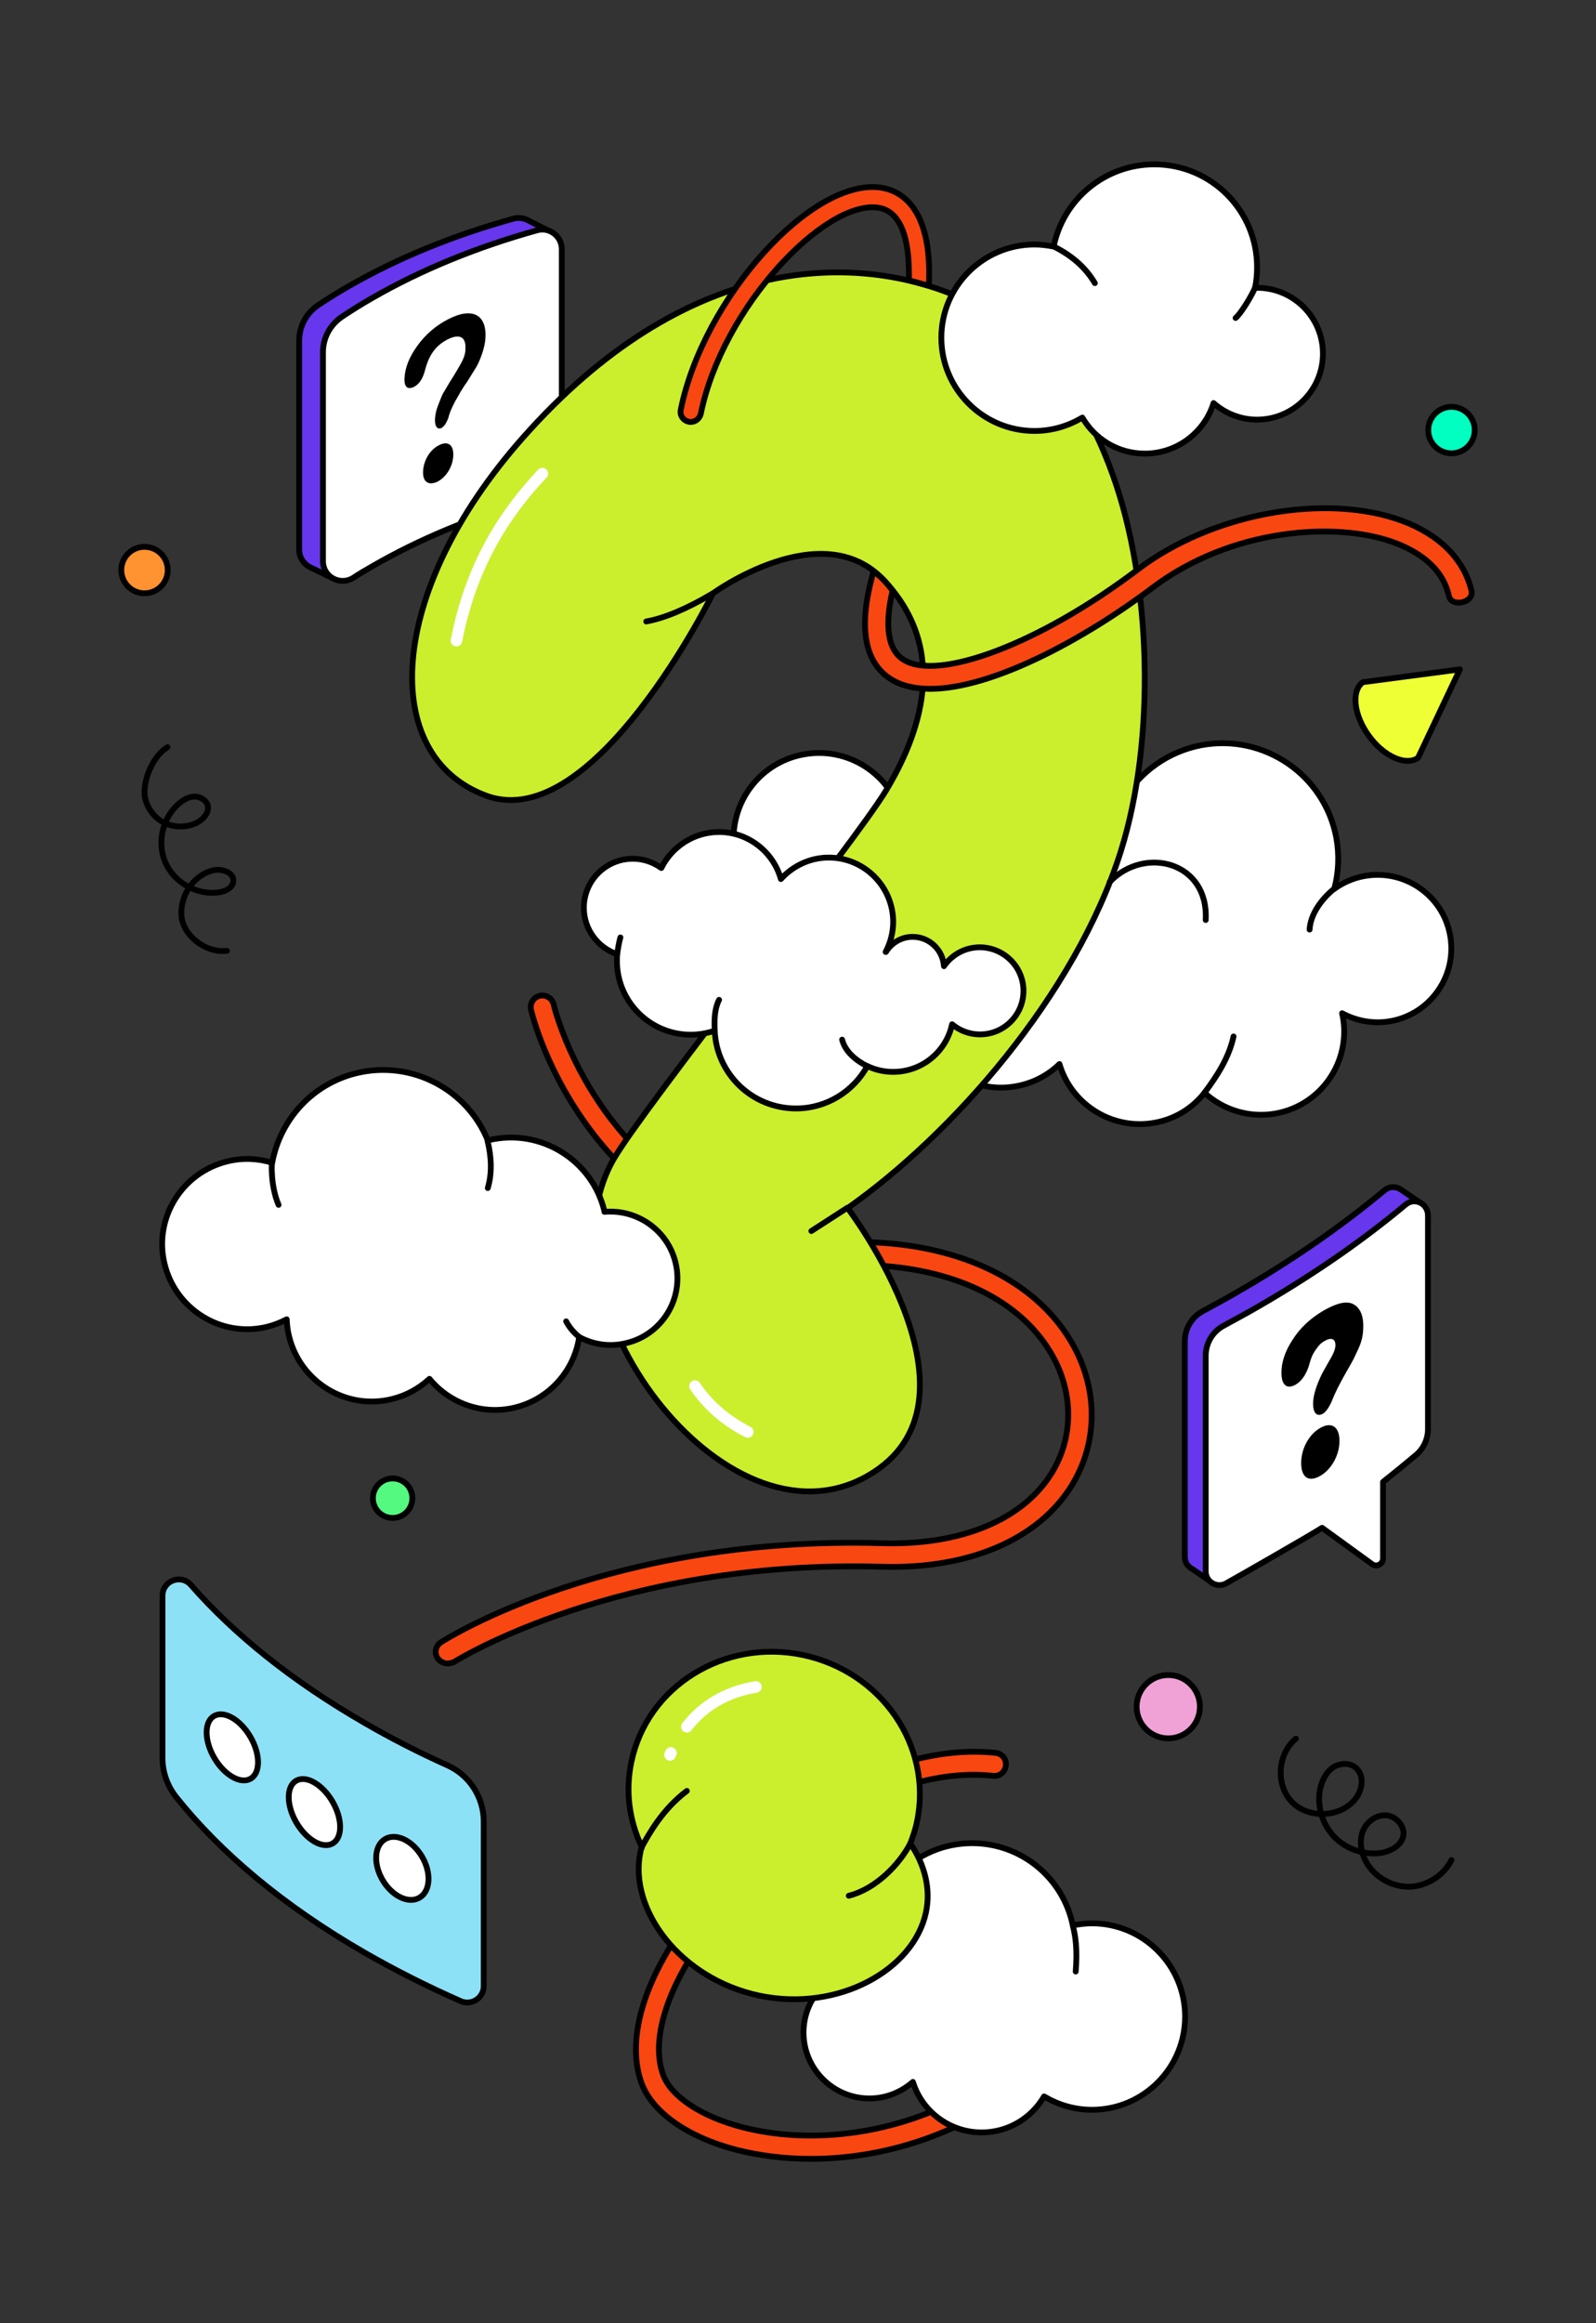 <svg xml:space="preserve" style="enable-background:new 0 0 550 800;" viewBox="0 0 550 800" y="0px" x="0px" xmlns:xlink="http://www.w3.org/1999/xlink" xmlns="http://www.w3.org/2000/svg" id="Layer_1" version="1.1">
<rect x="0" y="0" width="550" height="800" fill="#333333" stroke="none"/>
<style type="text/css">
	.st0{fill:#F94712;stroke:#000000;stroke-width:2;stroke-linecap:round;stroke-linejoin:round;stroke-miterlimit:10;}
	.st1{fill:#FFFFFF;stroke:#000000;stroke-width:2;stroke-linecap:round;stroke-linejoin:round;stroke-miterlimit:10;}
	.st2{fill:#6637EC;stroke:#000000;stroke-width:2;stroke-linecap:round;stroke-linejoin:round;stroke-miterlimit:10;}
	.st3{fill:none;stroke:#000000;stroke-width:2;stroke-linecap:round;stroke-linejoin:round;stroke-miterlimit:10;}
	.st4{enable-background:new    ;}
	.st5{fill:#CBEE2D;stroke:#000000;stroke-width:2;stroke-linecap:round;stroke-linejoin:round;stroke-miterlimit:10;}
	.st6{fill:none;stroke:#FFFFFF;stroke-width:4;stroke-linecap:round;stroke-linejoin:round;stroke-miterlimit:10;}
	.st7{fill:#EFFF36;stroke:#000000;stroke-width:2;stroke-linecap:round;stroke-linejoin:round;stroke-miterlimit:10;}
	.st8{fill:#F0A1D6;stroke:#000000;stroke-width:2;stroke-linecap:round;stroke-linejoin:round;stroke-miterlimit:10;}
	.st9{fill:#00FFC0;stroke:#000000;stroke-width:2;stroke-linecap:round;stroke-linejoin:round;stroke-miterlimit:10;}
	.st10{fill:#FF9231;stroke:#000000;stroke-width:2;stroke-linecap:round;stroke-linejoin:round;stroke-miterlimit:10;}
	.st11{fill:#54F980;stroke:#000000;stroke-width:2;stroke-linecap:round;stroke-linejoin:round;stroke-miterlimit:10;}
	.st12{fill:#8DE1F7;stroke:#000000;stroke-width:2;stroke-linecap:round;stroke-linejoin:round;stroke-miterlimit:10;}
</style>
<g id="Layer_2_1_">
</g>
<g id="Layer_1_1_">
	<g>
		<g>
			<path d="M279.4,743.4c-9.4,0-18-1.2-25.6-3.1c-17-4.4-29.2-13.1-32.8-23.2c-5.5-15.6,1.4-37.3,19-59.6
				c22.8-28.9,64.8-58,103.1-53.9c2.2,0.2,3.8,2.2,3.5,4.4c-0.2,2.2-2.2,3.8-4.4,3.5c-35.3-3.8-74.5,23.7-96,50.9
				c-15.6,19.8-22.3,39.2-17.7,52c2.7,7.5,13.1,14.4,27.3,18.1c17.4,4.5,41.1,4.4,65.1-5.3c2.4,2.4,5.1,4.2,8,5.3
				C311.8,740.3,294.7,743.4,279.4,743.4z" class="st0"></path>
			<path d="M154.2,572.8c-1.3,0-2.6-0.7-3.4-1.8c-1.2-1.9-0.7-4.3,1.2-5.5c2.3-1.5,58.5-36.8,152-34.1
				c27.2,0.8,48.6-8.1,58.5-24.3c7.3-11.9,7.5-26.8,0.5-39.7c-10.6-19.5-34.3-31.1-65-31.8c-49.3-1.2-78-25.1-93.3-44.8
				c-16.6-21.4-21.5-42.2-21.7-43.1c-0.5-2.2,0.9-4.3,3-4.8c2.2-0.5,4.3,0.9,4.8,3c0,0.2,4.8,20.3,20.4,40.3
				c20.8,26.6,50.1,40.6,87,41.5c33.7,0.8,59.9,14,71.9,36c8.4,15.5,8.1,33.3-0.7,47.7c-11.5,18.7-35.4,29-65.6,28.1
				c-90.9-2.6-146.9,32.5-147.5,32.9C155.7,572.6,154.9,572.8,154.2,572.8z" class="st0"></path>
			<path d="M470,301.7c-3.8,0.7-7.3,2.3-10.2,4.4c1.5-5.6,1.8-11.6,0.7-17.7c-4.1-21.6-24.9-35.8-46.5-31.8
				c-11.5,2.2-20.9,9.1-26.6,18.3c0-0.1,0-0.1,0-0.2c-3.6-19-21.9-31.6-41-28c-17.3,3.3-29.2,18.7-28.6,35.7c-2.3-0.5-4.6-0.8-7-0.8
				c-3.7-15-18.6-24.7-34-21.8c-16,3-26.5,18.4-23.5,34.4c0,0.2,0.1,0.5,0.2,0.7c-1.9-0.1-3.9,0-5.8,0.3
				c-12.2,2.3-20.2,14-17.9,26.2s14,20.2,26.2,17.9c10.9-2,18.4-11.6,18.3-22.3c0.3,0.1,0.6,0.2,0.9,0.2c0,1.9,0.2,3.9,0.6,5.9
				c3.6,19,21.9,31.6,41,28c2.9,15.6,18,25.9,33.6,22.9c5.8-1.1,10.8-3.8,14.7-7.6c4.1,14,18.3,22.9,32.9,20.2
				c7.1-1.3,13-5.1,17.1-10.3c6.4,5.9,15.5,8.8,24.7,7.1c15.6-2.9,25.9-18,22.9-33.6c-0.1-0.3-0.2-0.6-0.2-0.9
				c5,2.7,10.9,3.8,16.9,2.7c13.8-2.6,22.9-15.9,20.3-29.7C497.1,308.1,483.8,299.1,470,301.7z" class="st1"></path>
			<path d="M477.2,409.8c-14.6,12.2-31.3,23.8-50.1,34.7c-4.1,2.4-8.4,4.7-12.6,7c-3.8,2-6.2,6-6.2,10.4v74.2
				c0,1.8,0.9,3.2,2.3,4c1.3,0.8,7.4,5.1,7.4,5.1s26-21.4,30.5-24.2l7.2,5c1.5,1.3,13.8,7.7,13.8,5.7v-26.4
				c3.9-3.1,7.7-6.2,11.4-9.3c2.6-2.2,4.1-5.5,4.1-8.9l4.9-72.6c0,0-5.8-4-7-4.8C481.2,408.5,479,408.4,477.2,409.8z" class="st2"></path>
			<path d="M484.4,414.8c-14.6,12.2-31.3,23.8-50.1,34.7c-4.1,2.4-8.4,4.7-12.6,7c-3.8,2-6.2,6-6.2,10.4v74.2
				c0,3.6,3.8,5.8,6.9,4.2c4-2.2,28.8-16.4,33.2-19.2l17.1,12.4c1.5,1.3,3.9,0.2,3.9-1.8v-26.4c3.9-3.1,7.7-6.2,11.4-9.3
				c2.6-2.2,4.1-5.5,4.1-8.9v-73.5C492.1,414.4,487.5,412.2,484.4,414.8z" class="st1"></path>
			<g>
				<path d="M299.6,677.2c0.2,0,0.5,0,0.7,0c-0.5-2.3-0.7-4.7-0.7-7.1c0-19.5,15.8-35.4,35.4-35.4
					c17.1,0,31.4,12.1,34.7,28.3c2.1-0.4,4.3-0.7,6.6-0.7c17.7,0,32.1,14.4,32.1,32.1c0,17.7-14.4,32.1-32.1,32.1
					c-6,0-11.6-1.7-16.5-4.6c-4.3,7.4-12.3,12.4-21.5,12.4c-11.1,0-20.6-7.3-23.7-17.4c-4,3.5-9.2,5.7-15,5.7
					c-12.5,0-22.7-10.2-22.7-22.7C276.9,687.4,287.1,677.2,299.6,677.2z" class="st1"></path>
				<path d="M369.7,663.1c1,3.8,1.6,8.4,1,15.8" class="st3"></path>
			</g>
			<g class="st4">
				<path d="M452.5,483.4c0-2.8,1.1-6.3,3.1-10.4l1.9-3.4c1.9-3.2,2.7-4.8,2.7-6.4c0-2.2-1.4-2.8-3.8-1.4c-1.1,0.6-1.9,1.4-2.7,2.6
					c-1.6,2.2-1.9,3.3-2.7,6.1c-1,3-2.5,5.1-4.5,6.3c-3,1.7-4.9,0.2-4.9-4.1c0-3.6,1.2-7.3,3.8-11.3c2.6-4.1,6.1-7.4,10.7-10.1
					c4.7-2.7,8.1-3.4,10.3-2.2s3.4,3.7,3.4,7.3c0,2.9-0.3,5-1.7,8.1c-0.7,1.5-1.2,2.6-1.6,3.4c-0.4,0.7-1.1,2.1-2.3,4.1
					c-2.4,4.2-4.2,7.7-5.2,10.4c-1,2.3-2.1,3.8-3.1,4.4C453.8,488,452.5,486.5,452.5,483.4z M448.4,503.8c0-5,2.7-9.9,6.6-12.1
					c3.8-2.2,6.6-0.5,6.6,4.5c0,4.9-2.8,9.8-6.6,12C451,510.5,448.4,508.8,448.4,503.8z"></path>
			</g>
			<g>
				<g>
					<path d="M185.4,154.1c0,6.5-4.3,12.2-10.6,14c-19.7,5.7-38.3,13.3-54.7,22.8c-2.3,1.3-5.3,8.3-5.3,8.3s-6-3-8-3.9
						c-2.1-1.1-3.7-3.3-3.7-6v-72c0-4.9,2.4-9.4,6.5-12.2c3.3-2.2,6.8-4.4,10.5-6.5c17-9.8,36.3-17.6,56.8-23.3
						c1.6-0.4,3.1-0.3,4.5,0.3c0.5,0.2,7.9,4,7.9,4L185.4,154.1z" class="st2"></path>
					<path d="M193.6,158.2c0,6.5-4.3,12.2-10.6,14c-19.7,5.7-38.3,13.3-54.7,22.8c-2.3,1.3-4.5,2.6-6.6,4
						c-4.5,2.8-10.4-0.4-10.4-5.7v-72c0-4.9,2.4-9.4,6.5-12.2c3.3-2.2,6.8-4.4,10.5-6.5c17-9.8,36.3-17.6,56.8-23.3
						c4.3-1.2,8.5,2.1,8.5,6.5V158.2z" class="st1"></path>
				</g>
				<g class="st4">
					<path d="M149.9,144.3c0.1-1.5,0.4-3.1,1.1-4.8c0.7-1.8,1.2-3.1,1.6-3.9l2.5-4.2l1.2-1.9c1.2-2,1.4-2.3,2.3-3.9
						c1.2-2.1,1.8-3.7,1.8-5.5c0.2-3.9-1.8-5.4-6.2-3.2c-4.6,2.4-6.6,6-7.9,11.2c-0.8,2.6-2,4.3-3.6,5.1c-2.2,1.1-3.5,0.1-3.3-3.1
						c0.2-3.5,1.6-7.1,4.4-11c2.8-3.9,6.4-7,10.7-9.2c8.8-4.5,13.2-1,12.8,6.3c-0.1,1.8-0.5,3.7-1.2,5.7c-0.7,2-1.4,3.6-2.1,4.7
						l-3.1,5c-0.5,0.6-2.3,3.4-2.9,4.6c-1.1,1.8-2.9,5.1-3.5,7.7c-0.7,1.9-1.5,3-2.4,3.5C150.6,148,149.8,146.7,149.9,144.3z
						 M145.8,162.2c0.2-3.7,2.4-7.4,5.5-8.9c3.1-1.6,5.1-0.1,4.9,3.7c-0.2,3.7-2.4,7.3-5.5,8.9C147.6,167.3,145.6,165.9,145.8,162.2
						z"></path>
				</g>
			</g>
			<g>
				<path d="M383.5,163.6c-6.8-19-21-48.3-54.7-62c-35.6-14.6-92.7-14-148.6,49.1C133,204,130.5,260.4,167.6,274
					s78.1-69.7,78.1-69.7s37.4-27.2,58.8-4.6c23.4,24.7,11.9,54,0.9,72.4c-10.8,18-83.4,108.9-93.9,127
					c-27.8,48.1,38.3,137.2,87.5,109.1c44.2-25.3-6.9-92.2-6.9-92.2c36-25.3,78.4-73.3,94.1-122.7
					C398.5,254.3,396.7,200.3,383.5,163.6z" class="st5"></path>
				<path d="M245.7,204.3c-9.1,5.4-16.8,8.6-23,9.7" class="st3"></path>
				<line y2="423.9" x2="279.6" y1="415.9" x1="292" class="st3"></line>
				<path d="M157.3,220.6c5-25.4,16-43.1,29.6-57.5" class="st6"></path>
				<path d="M239.5,477.3c4.4,6.5,10.4,11.8,18.2,15.8" class="st6"></path>
			</g>
			<g>
				<g>
					<path d="M217.6,606.6c5.5-26,32-42.4,59.1-36.7s44.8,31.4,39.3,57.4c-0.5,2.6-1.4,5.1-2.3,7.5
						c5,7.3,7.1,15.6,5.4,23.7c-4.2,19.8-30.2,34.4-57.4,28.7s-45.2-29.6-41-49.5c0.1-0.6,0.3-1.1,0.5-1.6
						C216.9,627.1,215.4,616.9,217.6,606.6z" class="st5"></path>
					<path d="M313.7,634.8c-3.8,7.3-12,15.7-21.2,18" class="st3"></path>
					<path d="M221.1,636.1c2.5-4.5,7.1-13,15.6-19.4" class="st3"></path>
				</g>
				<path d="M236.7,594.6c5.5-7,13.1-11.9,23.8-13.7" class="st6"></path>
				<path d="M230.9,604.3c0.6-1.4,0.3-0.6,0.3-0.6" class="st6"></path>
			</g>
			<g>
				<path d="M433.2,99.1c-0.2,0-0.5,0-0.7,0c0.5-2.3,0.7-4.7,0.7-7.1c0-19.5-15.8-35.4-35.4-35.4
					c-17.1,0-31.4,12.1-34.7,28.3c-2.1-0.4-4.3-0.7-6.6-0.7c-17.7,0-32.1,14.4-32.1,32.1s14.4,32.1,32.1,32.1c6,0,11.6-1.7,16.5-4.6
					c4.3,7.4,12.3,12.4,21.5,12.4c11.1,0,20.6-7.3,23.7-17.4c4,3.5,9.2,5.7,15,5.7c12.5,0,22.7-10.2,22.7-22.7
					C455.9,109.2,445.7,99.1,433.2,99.1z" class="st1"></path>
				<path d="M363.2,84.9c7.1,3.6,11.3,7.9,14.1,12.6" class="st3"></path>
				<path d="M432.5,99.1c-1.6,3.6-5.1,9.1-6.7,10.4" class="st3"></path>
			</g>
			<g>
				<path d="M208.3,417.3c0-0.1,0-0.2,0-0.2c-4.2-17.7-22.1-28.7-39.8-24.5c-0.1,0-0.3,0.1-0.4,0.1
					C161,375.2,142,365,123,369.5c-15.5,3.7-26.5,16.2-29.2,30.9c-4.8-1.5-10.1-1.8-15.4-0.5c-15.7,3.8-25.5,19.6-21.7,35.3
					c3.8,15.7,19.6,25.5,35.3,21.7c2.4-0.6,4.7-1.5,6.8-2.6c0.1,1.9,0.3,3.9,0.8,5.8c3.8,15.7,19.6,25.5,35.3,21.7
					c5.1-1.2,9.5-3.7,13.1-7c6.9,8.4,18.2,12.6,29.4,9.9c12-2.9,20.5-12.8,22.2-24.3c4.8,2.6,10.5,3.5,16.2,2.1
					c12.3-2.9,20-15.3,17-27.7C230.1,423.6,219.5,416.3,208.3,417.3z" class="st1"></path>
				<path d="M93.7,400.4c0,0-0.6,7.7,2.3,14.5" class="st3"></path>
				<path d="M168,392.8c1.4,5.7,1.6,11.2,0.1,16.3" class="st3"></path>
				<path d="M199.6,460.4c-1.7-1.4-3.3-3.1-4.5-5.4" class="st3"></path>
			</g>
			<g>
				<path d="M503.1,230.5l-33.4,4.4l0,0l-0.2,0.1l0,0c-1.8,1.5-2.7,4.1-2.3,7.6c0.8,7.2,6.8,15.5,13.5,18.4
					c3.3,1.4,6,1.3,7.9,0l0,0l0,0l0.1-0.1L503.1,230.5z" class="st7"></path>
			</g>
			<path d="M57.7,257.3c-5.5,3.4-8.5,12.1-7.8,16.9c0.6,3.9,3.3,7.5,6.8,9.2c3.6,1.7,8,1.6,11.5-0.3
				c2.1-1.2,3.9-3.4,3.4-5.7c-0.5-1.9-2.6-3.1-4.5-3.1c-2,0-3.8,1.1-5.3,2.3C56,281.4,54,290.2,57,297c3,6.9,10.8,11.3,18.3,10.3
				c2.3-0.3,4.9-1.5,5.1-3.8c0.3-3.1-4-4.5-7-3.8c-6.6,1.6-11.2,8.5-10.9,15.2c0.2,6.8,8,13.4,15.7,12.5" class="st3"></path>
			<circle r="10.9" cy="587.7" cx="402.6" class="st8"></circle>
			<circle r="8" cy="148.1" cx="500.2" class="st9"></circle>
			<circle r="8" cy="196.3" cx="49.8" class="st10"></circle>
			<circle r="6.8" cy="515.9" cx="135.3" class="st11"></circle>
			<g>
				<path d="M125.5,593.2c-24.8-14.3-44.7-30.3-59.7-47.4c-3.4-3.9-9.8-1.5-9.8,3.7v55.9c0,4.9,1.7,9.6,4.7,13.4
					c15.5,19.4,37.1,37.5,64.8,53.5c10.6,6.1,21.7,11.7,33.3,16.8c3.7,1.6,7.9-1.1,7.9-5.2v-56.6c0-8.4-4.9-16-12.5-19.4
					C144.2,603.4,134.6,598.5,125.5,593.2z" class="st12"></path>
				
					<ellipse ry="12.5" rx="7.2" cy="601.9" cx="79.9" class="st1" transform="matrix(0.863 -0.505 0.505 0.863 -292.85 122.612)"></ellipse>
				
					<ellipse ry="12.5" rx="7.2" cy="624.2" cx="108.2" class="st1" transform="matrix(0.863 -0.505 0.505 0.863 -300.242 139.948)"></ellipse>
				
					<ellipse ry="11.7" rx="7.9" cy="643.6" cx="138.5" class="st1" transform="matrix(0.863 -0.505 0.505 0.863 -305.894 157.886)"></ellipse>
			</g>
			<path d="M446.6,598.7c-6.3,5.1-7.1,15.8-1.5,21.7s16.4,5.6,21.7-0.6c2.7-3.1,3.6-8.4,0.4-11.1
				c-2.2-1.9-5.7-1.6-8.1,0.1c-2.3,1.7-3.6,4.6-4.2,7.4c-1.1,5.7,0.8,12,4.8,16.2s10.1,6.4,15.9,5.7c3.5-0.5,7.3-2.5,8-5.9
				c0.6-3.4-2.5-6.9-6-7.1s-6.8,2.4-8,5.6c-1.2,3.3-0.6,7,1,10.1c2.8,5.4,8.8,8.9,14.9,8.9c6.1-0.1,12-3.8,14.7-9.2" class="st3"></path>
			<path d="M320.6,237.2c-5.5,0-10.2-1.1-14-3.6c-8.7-5.8-10.7-17.6-6.1-34.9l0.5-2c2.4,1.7,4.6,4,6.6,6.7
				c-2.1,8.9-2.8,19.4,3.5,23.6c11.9,8,47.5-5.5,81-30.9c25.4-19.3,64.5-26.5,91-16.8c13,4.8,21.5,13.4,24,24.2
				c0.9,4-6.9,5.8-7.8,1.7c-2.3-10.4-11.6-15.7-18.9-18.4c-20.5-7.5-56.7-4.6-83.4,15.7C372.4,221,341.3,237.2,320.6,237.2z" class="st0"></path>
			<path d="M238,145.3c-0.2,0-0.5,0-0.7-0.1c-1.9-0.4-3.1-2.2-2.7-4.1c7.8-38.5,45.2-79.9,68.9-76.5
				c6.9,1,17.9,6.8,16.6,33.8l-6.9-1.9c0.3-10.4-1.2-23.6-10.6-25c-18.3-2.6-53.6,34.2-61.1,71C241.1,144.2,239.6,145.3,238,145.3z" class="st0"></path>
		</g>
		<path d="M337.6,326.2c-5.1,0-9.6,2.6-12.3,6.5c-0.4-5.7-5.1-10.1-10.8-10.1c-3.9,0-7.3,2.1-9.2,5.2c0,0,0,0-0.1,0
			c1.6-3.1,2.6-6.6,2.6-10.3c0-12.2-9.9-22.2-22.2-22.2c-6.5,0-12.4,2.9-16.5,7.4c-2.6-9.3-11.2-16.2-21.3-16.2
			c-8.7,0-16.3,5.1-19.9,12.4c-2.8-2-6.2-3.2-9.8-3.2c-9.3,0-16.9,7.5-16.9,16.9c0,7.4,4.8,13.7,11.5,16c-0.1,0.7-0.1,1.5-0.1,2.3
			c0,14,11.4,25.4,25.4,25.4c2.9,0,5.7-0.5,8.3-1.4c0.6,14.9,12.9,26.8,28,26.8c10.6,0,19.8-5.9,24.6-14.6c2.7,1.3,5.7,2,8.9,2
			c10,0,18.3-7,20.3-16.4c2.6,2.2,6,3.5,9.6,3.5c8.3,0,15-6.7,15-15S345.9,326.2,337.6,326.2z" class="st1"></path>
		<path d="M246.3,354.8c-0.2-4,0-7.6,1.5-10.5" class="st3"></path>
		<path d="M212.7,328.5c0.3-2.1,0.6-4,1.1-5.7" class="st3"></path>
		<path d="M298.8,367.1c-3.6-1.8-7.5-4.8-8.6-9.1" class="st3"></path>
		<path d="M415,376.4c4.5-6,8.5-12.2,10.1-19.5" class="st3"></path>
		<path d="M459.7,306.1c-4.3,3.5-8.1,8.7-8.4,14" class="st3"></path>
		<path d="M382.4,303.7c12.1-12.6,34.2-6.9,33.1,13.1" class="st3"></path>
	</g>
</g>
</svg>
